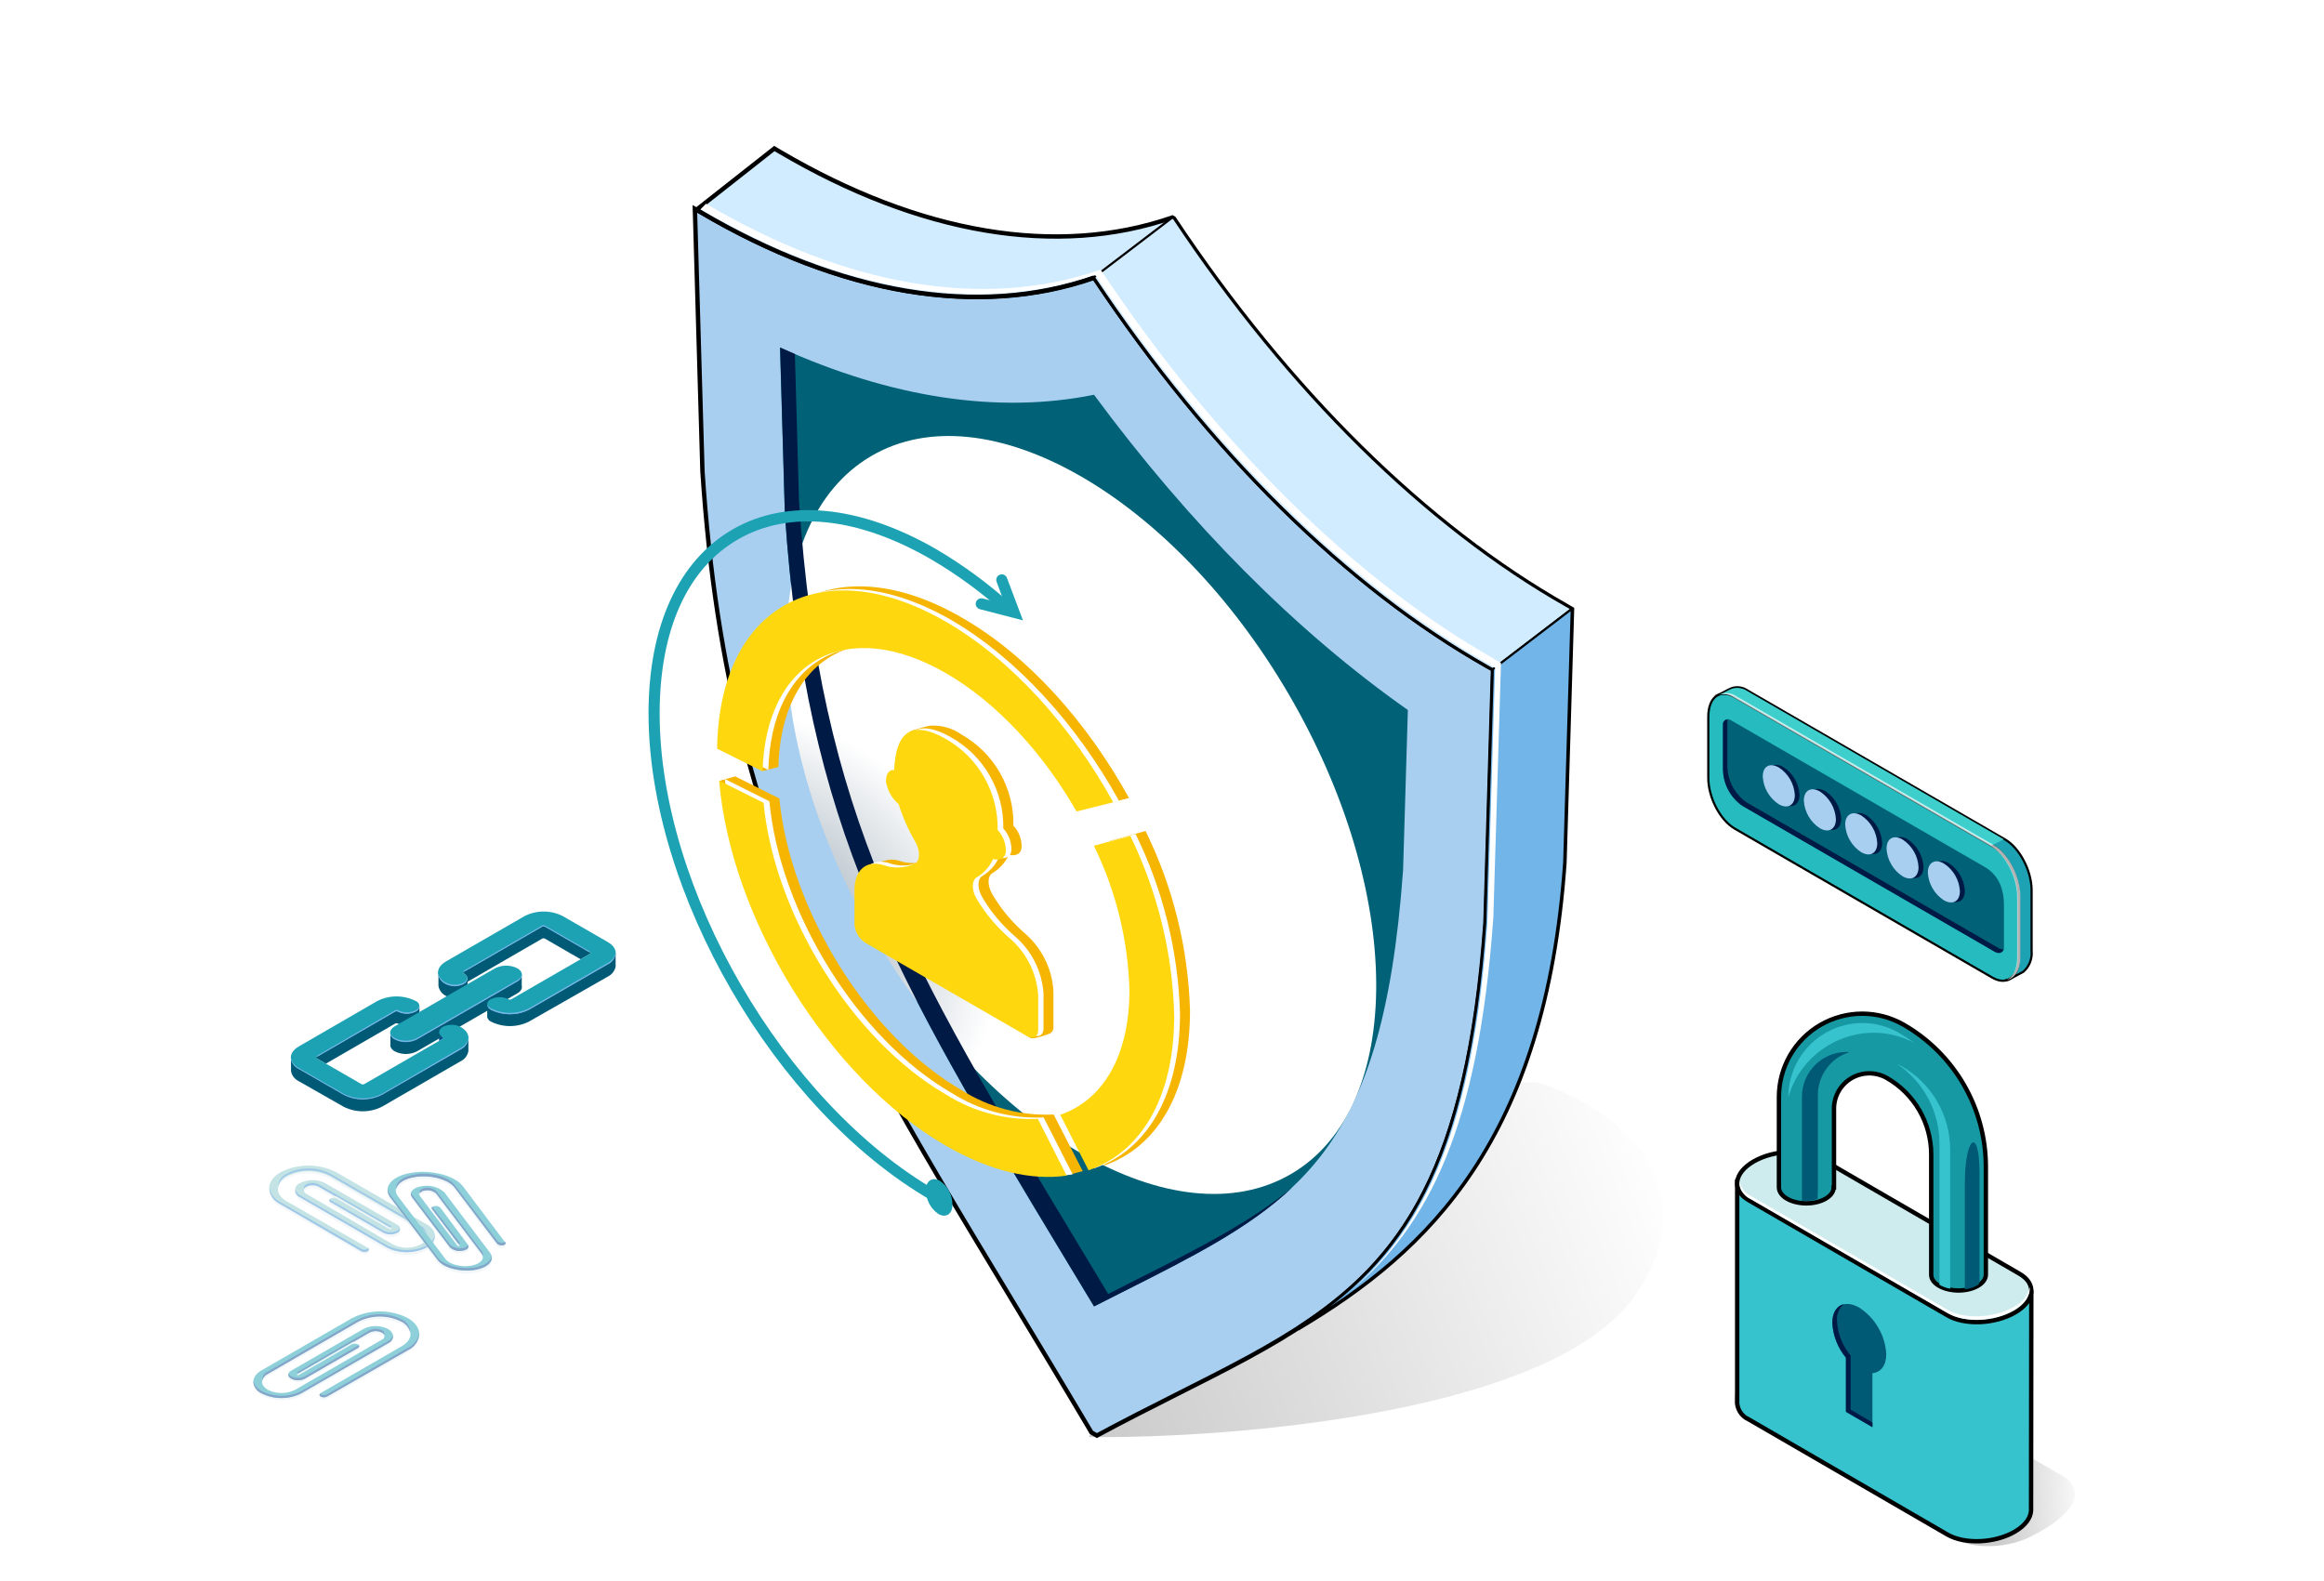 <svg width="266" height="181" viewBox="0 0 266 181" fill="none" xmlns="http://www.w3.org/2000/svg">
<path d="M228.034 111.91L198.562 94.86C196.878 93.889 195.528 91.288 195.528 89.051V82.066C195.528 79.79 196.886 78.797 198.562 79.79L228.034 96.84C229.718 97.811 231.068 100.412 231.068 102.649V109.634C231.083 111.849 229.718 112.88 228.034 111.91Z" fill="#26BBBF" stroke="black" stroke-width="0.25" stroke-miterlimit="10"/>
<path d="M228.428 108.99L199.419 92.213C198.726 91.725 198.164 91.074 197.782 90.318C197.399 89.561 197.209 88.723 197.227 87.875V82.87C197.227 82.775 197.252 82.682 197.3 82.6C197.348 82.518 197.416 82.45 197.499 82.403C197.581 82.356 197.674 82.332 197.769 82.333C197.864 82.333 197.957 82.359 198.038 82.407L198.137 82.46L227.184 99.259C228.792 100.192 229.369 101.838 229.369 103.597V108.519C229.37 108.621 229.345 108.722 229.295 108.811C229.245 108.9 229.172 108.974 229.084 109.025C228.997 109.077 228.897 109.104 228.795 109.105C228.693 109.105 228.592 109.079 228.504 109.028L228.428 108.99Z" fill="#006177"/>
<path d="M228.99 108.626H228.914L199.904 91.849C199.211 91.363 198.649 90.714 198.266 89.959C197.884 89.203 197.694 88.365 197.713 87.519V82.498C197.704 82.453 197.704 82.407 197.713 82.362C197.576 82.367 197.446 82.426 197.352 82.525C197.257 82.624 197.204 82.755 197.204 82.892V87.898C197.186 88.745 197.377 89.584 197.759 90.341C198.141 91.097 198.703 91.748 199.396 92.236L228.406 109.012H228.482C228.557 109.055 228.641 109.08 228.728 109.085C228.814 109.091 228.901 109.078 228.982 109.046C229.062 109.014 229.135 108.964 229.194 108.901C229.253 108.837 229.297 108.761 229.323 108.679C229.209 108.697 229.092 108.679 228.99 108.626Z" fill="#001A46"/>
<path d="M229.468 96.081L199.995 79.032C199.737 78.857 199.443 78.743 199.134 78.698C198.825 78.654 198.51 78.68 198.213 78.774C198.152 78.774 196.734 79.533 196.696 79.533C197.005 79.407 197.339 79.36 197.67 79.396C198.001 79.432 198.318 79.549 198.592 79.737L228.064 96.787C229.748 97.757 231.098 100.359 231.098 102.596V109.581C231.098 110.984 230.567 111.91 229.756 112.175C229.851 112.169 229.943 112.138 230.021 112.084L231.591 111.242C231.926 110.947 232.185 110.576 232.349 110.161C232.512 109.745 232.575 109.297 232.532 108.853V101.868C232.516 99.653 231.151 97.044 229.468 96.081Z" fill="#1DA2B4" stroke="black" stroke-width="0.25" stroke-miterlimit="10"/>
<path d="M229.346 96.081L199.98 79.1C199.723 78.927 199.429 78.814 199.122 78.769C198.815 78.725 198.502 78.75 198.206 78.843C198.145 78.843 196.734 79.601 196.689 79.601C196.996 79.475 197.329 79.428 197.659 79.464C197.989 79.5 198.304 79.617 198.577 79.806L227.936 96.787L229.346 96.081Z" fill="#3ECFCD"/>
<path opacity="0.7" d="M228.186 96.734L198.729 79.692C198.465 79.509 198.162 79.392 197.844 79.352C197.526 79.311 197.202 79.347 196.901 79.457C197.414 79.401 197.93 79.522 198.365 79.798L227.845 96.847C229.521 97.818 230.878 100.419 230.878 102.657V109.642C230.878 110.961 230.4 111.864 229.665 112.175C230.605 112.031 231.242 111.068 231.242 109.536V102.551C231.227 100.306 229.862 97.704 228.186 96.734Z" fill="white"/>
<path d="M221.224 99.858C221.261 100.492 221.446 101.109 221.765 101.658C222.084 102.207 222.527 102.674 223.059 103.021C224.075 103.605 224.894 103.135 224.894 101.974C224.859 101.34 224.674 100.723 224.355 100.173C224.037 99.624 223.592 99.157 223.059 98.812C222.05 98.228 221.224 98.698 221.224 99.858Z" fill="#001A46"/>
<path d="M216.498 97.105C216.533 97.74 216.716 98.358 217.034 98.909C217.351 99.459 217.794 99.927 218.326 100.275C219.342 100.859 220.162 100.389 220.162 99.229C220.127 98.594 219.943 97.977 219.624 97.427C219.305 96.877 218.86 96.411 218.326 96.066C217.317 95.475 216.498 95.945 216.498 97.105Z" fill="#001A46"/>
<path d="M211.766 94.36C211.801 94.994 211.986 95.611 212.305 96.161C212.624 96.71 213.068 97.177 213.602 97.522C214.61 98.106 215.429 97.644 215.429 96.476C215.394 95.842 215.21 95.226 214.892 94.677C214.575 94.127 214.133 93.66 213.602 93.313C212.585 92.729 211.766 93.199 211.766 94.36Z" fill="#001A46"/>
<path d="M207.071 91.599C207.106 92.234 207.291 92.851 207.61 93.4C207.929 93.95 208.373 94.416 208.907 94.762C209.915 95.346 210.742 94.876 210.742 93.715C210.705 93.081 210.519 92.465 210.201 91.915C209.882 91.366 209.439 90.899 208.907 90.552C207.83 89.984 207.071 90.446 207.071 91.599Z" fill="#001A46"/>
<path d="M202.301 88.861C202.336 89.497 202.521 90.115 202.84 90.666C203.158 91.216 203.603 91.684 204.136 92.031C205.145 92.615 205.972 92.145 205.972 90.985C205.935 90.35 205.75 89.732 205.431 89.181C205.112 88.631 204.669 88.162 204.136 87.815C203.12 87.231 202.301 87.701 202.301 88.861Z" fill="#001A46"/>
<path d="M220.655 99.896C220.692 100.53 220.877 101.147 221.196 101.696C221.515 102.245 221.958 102.712 222.49 103.059C223.507 103.643 224.326 103.173 224.326 102.012C224.29 101.378 224.106 100.761 223.787 100.211C223.468 99.661 223.024 99.195 222.49 98.85C221.482 98.266 220.655 98.736 220.655 99.896Z" fill="#A8CFF0"/>
<path d="M215.93 97.143C215.964 97.779 216.148 98.397 216.467 98.948C216.786 99.499 217.231 99.967 217.765 100.313C218.774 100.897 219.593 100.427 219.593 99.267C219.558 98.633 219.375 98.016 219.057 97.467C218.74 96.917 218.297 96.45 217.765 96.104C216.749 95.513 215.93 95.983 215.93 97.143Z" fill="#A8CFF0"/>
<path d="M211.197 94.398C211.232 95.032 211.417 95.649 211.736 96.199C212.055 96.748 212.499 97.215 213.032 97.56C214.041 98.144 214.868 97.682 214.868 96.514C214.831 95.88 214.645 95.263 214.327 94.714C214.008 94.165 213.564 93.698 213.032 93.351C212.016 92.767 211.197 93.237 211.197 94.398Z" fill="#A8CFF0"/>
<path d="M206.465 91.652C206.5 92.287 206.685 92.904 207.004 93.453C207.323 94.003 207.767 94.469 208.3 94.815C209.309 95.399 210.136 94.928 210.136 93.768C210.098 93.134 209.913 92.518 209.594 91.968C209.276 91.419 208.832 90.952 208.3 90.606C207.284 90.022 206.465 90.484 206.465 91.652Z" fill="#A8CFF0"/>
<path d="M201.762 88.899C201.798 89.535 201.982 90.153 202.301 90.704C202.62 91.254 203.064 91.722 203.598 92.069C204.614 92.653 205.433 92.183 205.433 91.023C205.398 90.387 205.213 89.769 204.894 89.218C204.575 88.667 204.131 88.2 203.598 87.853C202.521 87.269 201.762 87.739 201.762 88.899Z" fill="#A8CFF0"/>
<path opacity="0.2" d="M223.43 176.041L200.147 162.64C197.72 161.245 198.023 158.803 200.822 157.187C203.62 155.572 212.873 155.564 215.3 156.96L235.937 168.874C239.661 171.066 235.975 174.077 232.903 175.655C230.082 177.3 225.85 177.444 223.43 176.041Z" fill="url(#paint0_linear_91_546)"/>
<path d="M232.501 147.896L198.835 135.345V160.312C198.802 160.765 198.91 161.217 199.145 161.605C199.38 161.994 199.73 162.3 200.147 162.481L222.899 175.67C224.871 176.807 228.314 176.663 230.59 175.351C231.796 174.653 232.433 173.766 232.471 172.924L232.501 147.896Z" fill="#36C3CE" stroke="black" stroke-width="0.5" stroke-miterlimit="10"/>
<path d="M222.915 150.581L200.162 137.4C198.19 136.262 198.44 134.275 200.716 132.963C202.991 131.644 206.442 131.499 208.414 132.637L231.166 145.826C233.138 146.964 232.895 148.951 230.613 150.263C228.307 151.582 224.887 151.727 222.915 150.581Z" fill="#CEECED" stroke="black" stroke-width="0.5" stroke-miterlimit="10"/>
<path d="M230.476 149.618C228.201 150.915 224.818 151.059 222.892 149.929L200.397 136.907C200.055 136.744 199.759 136.499 199.533 136.195C199.307 135.891 199.158 135.537 199.1 135.163C199.072 135.607 199.182 136.049 199.414 136.429C199.646 136.809 199.989 137.108 200.397 137.286L222.892 150.308C224.841 151.438 228.246 151.294 230.476 149.997C231.788 149.239 232.41 148.253 232.319 147.343C232.209 147.839 231.985 148.302 231.665 148.697C231.345 149.092 230.938 149.407 230.476 149.618Z" fill="white"/>
<path d="M217.909 117.317C216.459 116.481 214.815 116.041 213.141 116.042C211.467 116.043 209.823 116.485 208.374 117.322C206.925 118.16 205.722 119.365 204.886 120.815C204.051 122.265 203.611 123.91 203.613 125.584V135.929C203.613 136.937 205.016 137.756 206.745 137.756C208.474 137.756 209.877 136.937 209.877 135.936H209.915V126.919C209.914 126.208 210.101 125.51 210.455 124.895C210.81 124.279 211.321 123.768 211.936 123.413C212.551 123.057 213.249 122.871 213.96 122.871C214.67 122.871 215.368 123.059 215.983 123.415C217.52 124.298 218.797 125.57 219.685 127.104C220.573 128.638 221.041 130.379 221.041 132.152V145.94C221.041 146.933 222.46 147.73 224.174 147.73C225.888 147.73 227.283 146.926 227.298 145.925V133.578C227.299 130.281 226.432 127.043 224.784 124.188C223.136 121.334 220.764 118.964 217.909 117.317Z" fill="#1799A3" stroke="black" stroke-width="0.5" stroke-miterlimit="10"/>
<path d="M217.727 122.095C217.538 121.986 217.343 121.887 217.143 121.799C218.634 122.804 219.855 124.159 220.7 125.746C221.545 127.333 221.988 129.103 221.99 130.9V147.077C222.367 147.298 222.78 147.449 223.211 147.525V131.598C223.209 129.673 222.702 127.781 221.74 126.113C220.777 124.446 219.394 123.06 217.727 122.095Z" fill="#36C3CE"/>
<path d="M211.371 120.419C210.012 120.419 208.708 120.959 207.746 121.921C206.785 122.882 206.244 124.186 206.244 125.546V136.346V137.468C206.85 137.519 207.459 137.444 208.034 137.248L208.072 136.133V125.341C208.074 124.245 208.425 123.179 209.076 122.297C209.727 121.416 210.643 120.765 211.69 120.442L211.371 120.419Z" fill="#005975"/>
<path d="M214.443 118.22C216.068 118.221 217.667 118.622 219.1 119.388C218.546 118.975 217.969 118.595 217.371 118.25C216.096 117.506 214.646 117.113 213.169 117.112C210.923 117.116 208.77 118.01 207.181 119.597C205.592 121.185 204.696 123.338 204.69 125.584C205.307 123.47 206.589 121.612 208.346 120.285C210.103 118.959 212.242 118.234 214.443 118.22Z" fill="#36C3CE"/>
<path d="M224.894 135.466V147.601C225.451 147.537 225.988 147.351 226.464 147.055C226.533 146.924 226.569 146.778 226.57 146.63V134.253C226.563 128.921 224.894 130.028 224.894 135.466Z" fill="#005975"/>
<path d="M215.899 155.003C215.835 153.938 215.523 152.904 214.987 151.982C214.451 151.06 213.706 150.276 212.813 149.694C211.106 148.708 209.726 149.497 209.726 151.453C209.8 152.914 210.346 154.311 211.281 155.435V161.631L214.314 163.391V157.195C215.27 157.104 215.899 156.323 215.899 155.003Z" fill="#005975"/>
<path d="M211.819 161.374V155.177C210.878 154.059 210.329 152.663 210.257 151.203C210.223 150.842 210.278 150.478 210.418 150.143C210.559 149.808 210.779 149.513 211.061 149.284C210.257 149.459 209.726 150.217 209.726 151.431C209.8 152.891 210.346 154.288 211.281 155.412V161.609L214.314 163.368V162.83L211.819 161.374Z" fill="#001A46"/>
<g filter="url(#filter0_d_91_546)">
<path d="M47.582 116.175C47.267 116.333 46.919 116.415 46.566 116.415C46.213 116.415 45.865 116.333 45.55 116.175C45.5 116.153 45.445 116.141 45.39 116.141C45.335 116.141 45.281 116.153 45.231 116.175L37.298 120.764L36.236 120.149C36.145 120.096 36.145 120.013 36.236 119.967L45.231 114.772C45.28 114.746 45.335 114.733 45.39 114.733C45.446 114.733 45.501 114.746 45.55 114.772C45.865 114.93 46.213 115.012 46.566 115.012C46.919 115.012 47.267 114.93 47.582 114.772C47.695 114.719 47.793 114.638 47.867 114.537C47.941 114.437 47.989 114.32 48.007 114.196V115.584C47.996 115.711 47.95 115.834 47.876 115.938C47.801 116.042 47.7 116.124 47.582 116.175Z" fill="#005975"/>
<path d="M50.138 110.313C50.156 110.589 50.248 110.855 50.406 111.082C50.564 111.309 50.781 111.489 51.033 111.602C51.35 111.761 51.699 111.844 52.053 111.844C52.407 111.844 52.757 111.761 53.073 111.602C53.635 111.276 53.642 110.753 53.073 110.427C52.982 110.381 52.982 110.298 53.073 110.245L62.068 105.049C62.118 105.027 62.172 105.015 62.227 105.015C62.282 105.015 62.337 105.027 62.387 105.049L67.521 108.015C67.612 108.068 67.612 108.151 67.521 108.197L66.459 108.811L62.371 106.452C62.322 106.427 62.268 106.413 62.212 106.413C62.157 106.413 62.102 106.427 62.053 106.452L53.513 111.39V112.398C53.51 112.53 53.469 112.658 53.395 112.767C53.321 112.876 53.217 112.962 53.096 113.013C52.779 113.172 52.43 113.254 52.076 113.254C51.722 113.254 51.373 113.172 51.056 113.013C50.831 112.905 50.635 112.746 50.484 112.548C50.332 112.351 50.23 112.12 50.184 111.875V110.358L50.138 110.313Z" fill="#005975"/>
<path d="M45.186 117.942C45.579 118.144 46.014 118.249 46.456 118.249C46.898 118.249 47.333 118.144 47.727 117.942L59.209 111.314C59.914 110.904 59.922 110.245 59.209 109.843C58.815 109.644 58.38 109.541 57.939 109.541C57.498 109.541 57.062 109.644 56.668 109.843L45.186 116.479C44.488 116.881 44.48 117.541 45.186 117.942Z" fill="#1DA2B4"/>
<path d="M50.684 117.738C50.775 117.783 50.775 117.867 50.684 117.92L50.252 118.162V117.055C50.238 117.201 50.273 117.347 50.352 117.47C50.43 117.594 50.547 117.688 50.684 117.738Z" fill="#084C94"/>
<path d="M34.189 121.325L39.331 124.283C40.01 124.629 40.761 124.809 41.523 124.809C42.285 124.809 43.036 124.629 43.715 124.283L52.717 119.088C52.978 118.97 53.201 118.781 53.36 118.542C53.518 118.303 53.605 118.024 53.612 117.738V119.315C53.569 119.569 53.465 119.808 53.309 120.013C53.153 120.218 52.95 120.382 52.717 120.491L43.715 125.694C43.035 126.037 42.284 126.217 41.523 126.217C40.761 126.217 40.01 126.037 39.331 125.694L34.189 122.766C33.964 122.658 33.767 122.499 33.614 122.302C33.461 122.104 33.357 121.874 33.309 121.628V120.18C33.355 120.427 33.458 120.659 33.611 120.858C33.764 121.058 33.962 121.217 34.189 121.325Z" fill="#005975"/>
<path d="M45.186 117.942C45.579 118.144 46.014 118.249 46.456 118.249C46.898 118.249 47.333 118.144 47.726 117.942L59.209 111.314C59.449 111.194 59.631 110.984 59.717 110.73V111.814C59.808 112.133 59.641 112.474 59.209 112.717L47.726 119.353C47.333 119.553 46.897 119.657 46.456 119.657C46.014 119.657 45.579 119.553 45.186 119.353C44.952 119.239 44.772 119.037 44.685 118.792V118.754C44.67 118.671 44.67 118.586 44.685 118.504V117.343C44.721 117.473 44.784 117.594 44.871 117.697C44.957 117.8 45.064 117.884 45.186 117.942Z" fill="#005975"/>
<path d="M51.033 111.602C51.35 111.761 51.699 111.844 52.053 111.844C52.407 111.844 52.757 111.761 53.073 111.602C53.635 111.276 53.642 110.753 53.073 110.427C52.982 110.381 52.982 110.298 53.073 110.245L62.068 105.049C62.118 105.027 62.173 105.015 62.227 105.015C62.282 105.015 62.337 105.027 62.387 105.049L67.521 108.015C67.612 108.068 67.612 108.151 67.521 108.197L58.526 113.392C58.477 113.418 58.423 113.431 58.367 113.431C58.312 113.431 58.257 113.418 58.208 113.392C57.892 113.234 57.544 113.152 57.192 113.152C56.839 113.152 56.491 113.234 56.175 113.392C56.053 113.434 55.947 113.514 55.872 113.619C55.797 113.724 55.757 113.85 55.757 113.98C55.757 114.109 55.797 114.235 55.872 114.341C55.947 114.446 56.053 114.525 56.175 114.568C56.855 114.911 57.606 115.091 58.367 115.091C59.129 115.091 59.88 114.911 60.559 114.568L69.561 109.372C70.775 108.667 70.782 107.537 69.561 106.839L64.419 103.874C63.74 103.528 62.989 103.348 62.227 103.348C61.466 103.348 60.715 103.528 60.036 103.874L51.033 109.069C49.835 109.767 49.827 110.904 51.033 111.602Z" fill="#1DA2B4"/>
<path d="M56.175 114.568C56.855 114.911 57.606 115.091 58.367 115.091C59.129 115.091 59.88 114.911 60.559 114.568L69.561 109.372C69.821 109.258 70.043 109.073 70.203 108.838C70.362 108.603 70.453 108.329 70.464 108.045V109.645C70.415 109.892 70.309 110.124 70.155 110.322C70.001 110.521 69.803 110.681 69.577 110.791L60.559 115.94C59.879 116.282 59.128 116.461 58.367 116.461C57.606 116.461 56.855 116.282 56.175 115.94C56.075 115.892 55.985 115.822 55.915 115.736C55.844 115.649 55.793 115.548 55.766 115.44V113.923C55.765 114.058 55.803 114.191 55.876 114.305C55.948 114.42 56.052 114.511 56.175 114.568Z" fill="#005975"/>
<path d="M34.189 121.325L39.331 124.283C40.01 124.629 40.761 124.809 41.523 124.809C42.284 124.809 43.035 124.629 43.714 124.283L52.717 119.088C53.93 118.39 53.93 117.252 52.717 116.555C52.401 116.397 52.053 116.315 51.7 116.315C51.348 116.315 51 116.397 50.684 116.555C50.123 116.881 50.115 117.404 50.684 117.73C50.775 117.776 50.775 117.859 50.684 117.912L41.689 123.107C41.639 123.13 41.585 123.142 41.53 123.142C41.475 123.142 41.421 123.13 41.371 123.107L36.236 120.142C36.145 120.089 36.145 120.005 36.236 119.96L45.231 114.765C45.28 114.739 45.335 114.725 45.39 114.725C45.446 114.725 45.501 114.739 45.55 114.765C45.865 114.922 46.213 115.004 46.566 115.004C46.919 115.004 47.267 114.922 47.582 114.765C47.705 114.722 47.811 114.643 47.886 114.538C47.961 114.432 48.001 114.306 48.001 114.177C48.001 114.048 47.961 113.921 47.886 113.816C47.811 113.711 47.705 113.631 47.582 113.589C46.901 113.245 46.149 113.066 45.387 113.066C44.624 113.066 43.872 113.245 43.191 113.589L34.204 118.792C32.99 119.49 32.983 120.627 34.189 121.325Z" fill="#1DA2B4"/>
<path d="M45.186 117.829C45.579 118.029 46.015 118.133 46.456 118.133C46.898 118.133 47.333 118.029 47.726 117.829L59.209 111.193C59.329 111.136 59.435 111.056 59.523 110.957C59.61 110.858 59.676 110.742 59.717 110.616C59.721 110.654 59.721 110.692 59.717 110.73C59.684 110.868 59.621 110.997 59.532 111.107C59.442 111.217 59.329 111.306 59.201 111.367L47.719 117.996C47.325 118.195 46.89 118.3 46.449 118.3C46.007 118.3 45.572 118.195 45.178 117.996C45.051 117.936 44.94 117.848 44.852 117.739C44.764 117.63 44.702 117.503 44.67 117.366C44.666 117.328 44.666 117.29 44.67 117.252C44.713 117.378 44.78 117.494 44.869 117.593C44.958 117.692 45.065 117.772 45.186 117.829Z" fill="#72B5E8"/>
<path d="M67.415 107.992L62.371 105.095C62.322 105.071 62.267 105.058 62.212 105.058C62.157 105.058 62.102 105.071 62.053 105.095L53.164 110.222L53.058 110.146L62.053 104.951C62.102 104.925 62.157 104.911 62.212 104.911C62.267 104.911 62.322 104.925 62.371 104.951L67.506 107.916L67.415 107.992Z" fill="#72B5E8"/>
<path d="M56.175 114.423C56.855 114.766 57.606 114.944 58.367 114.944C59.128 114.944 59.879 114.766 60.559 114.423L69.561 109.228C69.783 109.12 69.978 108.964 70.131 108.771C70.285 108.578 70.393 108.354 70.449 108.113C70.445 108.146 70.445 108.179 70.449 108.212C70.407 108.467 70.303 108.708 70.147 108.914C69.991 109.12 69.788 109.285 69.554 109.395L60.551 114.59C59.872 114.934 59.121 115.113 58.359 115.113C57.598 115.113 56.847 114.934 56.168 114.59C56.068 114.541 55.98 114.471 55.911 114.385C55.842 114.298 55.792 114.197 55.766 114.09C55.762 114.06 55.762 114.029 55.766 113.999C55.846 114.185 55.992 114.336 56.175 114.423Z" fill="#72B5E8"/>
<path d="M51.033 111.488C51.35 111.647 51.699 111.73 52.053 111.73C52.407 111.73 52.757 111.647 53.073 111.488C53.254 111.398 53.394 111.244 53.468 111.056C53.471 111.089 53.471 111.122 53.468 111.155C53.441 111.264 53.391 111.367 53.32 111.455C53.249 111.543 53.16 111.614 53.058 111.663C52.742 111.822 52.392 111.904 52.038 111.904C51.684 111.904 51.335 111.822 51.018 111.663C50.786 111.554 50.585 111.39 50.431 111.185C50.278 110.98 50.177 110.74 50.138 110.487C50.142 110.457 50.142 110.426 50.138 110.396C50.196 110.634 50.306 110.855 50.461 111.044C50.616 111.233 50.812 111.385 51.033 111.488Z" fill="#72B5E8"/>
<path d="M45.231 114.651C45.281 114.628 45.335 114.617 45.39 114.617C45.445 114.617 45.5 114.628 45.55 114.651C45.865 114.809 46.213 114.891 46.566 114.891C46.919 114.891 47.267 114.809 47.582 114.651C47.764 114.561 47.907 114.407 47.984 114.219C47.988 114.251 47.988 114.284 47.984 114.317C47.957 114.426 47.906 114.527 47.835 114.613C47.765 114.7 47.676 114.77 47.575 114.818C47.259 114.975 46.911 115.057 46.558 115.057C46.206 115.057 45.858 114.975 45.542 114.818C45.493 114.792 45.438 114.778 45.383 114.778C45.327 114.778 45.273 114.792 45.224 114.818L36.35 119.952L36.236 119.884L45.231 114.651Z" fill="#72B5E8"/>
<path d="M34.189 121.249L39.331 124.215C40.01 124.558 40.761 124.738 41.523 124.738C42.284 124.738 43.035 124.558 43.715 124.215L52.717 118.974C52.939 118.867 53.135 118.711 53.288 118.518C53.442 118.325 53.55 118.1 53.604 117.859V117.958C53.566 118.214 53.465 118.457 53.31 118.665C53.156 118.872 52.952 119.039 52.717 119.148L43.715 124.336C43.036 124.682 42.285 124.862 41.523 124.862C40.761 124.862 40.01 124.682 39.331 124.336L34.189 121.371C33.956 121.266 33.753 121.104 33.599 120.9C33.445 120.695 33.345 120.456 33.309 120.203C33.309 120.203 33.309 120.134 33.309 120.104C33.355 120.351 33.459 120.583 33.612 120.782C33.764 120.981 33.962 121.141 34.189 121.249Z" fill="#72B5E8"/>
</g>
<g opacity="0.5" filter="url(#filter1_d_91_546)">
<path opacity="0.2" d="M29.949 159.762C28.69 159.003 28.683 157.858 29.949 157.13L40.309 151.154C41.295 150.654 42.385 150.394 43.491 150.394C44.596 150.394 45.686 150.654 46.672 151.154C48.432 152.17 48.439 153.816 46.672 154.824L37.419 160.171C37.311 160.228 37.19 160.258 37.067 160.258C36.944 160.258 36.823 160.228 36.714 160.171C36.525 160.057 36.517 159.875 36.714 159.762L45.967 154.453C47.332 153.694 47.325 152.39 45.967 151.601C45.2 151.212 44.351 151.009 43.491 151.009C42.63 151.009 41.782 151.212 41.014 151.601L30.647 157.54C30.458 157.605 30.294 157.728 30.177 157.891C30.061 158.054 29.999 158.249 29.999 158.45C29.999 158.65 30.061 158.845 30.177 159.008C30.294 159.171 30.458 159.294 30.647 159.36C31.135 159.606 31.674 159.735 32.221 159.735C32.767 159.735 33.306 159.606 33.794 159.36L43.714 153.626C44.109 153.406 44.109 153.035 43.714 152.807C43.493 152.695 43.249 152.637 43.002 152.637C42.754 152.637 42.51 152.695 42.289 152.807L34.022 157.577C34.01 157.577 33.998 157.582 33.99 157.591C33.981 157.599 33.976 157.611 33.976 157.623C33.976 157.635 33.981 157.647 33.99 157.655C33.998 157.664 34.01 157.668 34.022 157.668C34.047 157.683 34.076 157.691 34.105 157.691C34.135 157.691 34.163 157.683 34.189 157.668L40.256 154.157C40.365 154.1 40.486 154.07 40.609 154.07C40.731 154.07 40.853 154.1 40.961 154.157C41.158 154.263 41.158 154.445 40.961 154.559L34.894 158.07C34.651 158.194 34.382 158.258 34.109 158.258C33.836 158.258 33.567 158.194 33.324 158.07C33.228 158.04 33.144 157.979 33.084 157.897C33.024 157.815 32.992 157.717 32.992 157.615C32.992 157.514 33.024 157.415 33.084 157.334C33.144 157.252 33.228 157.191 33.324 157.16L41.591 152.39C42.03 152.169 42.514 152.054 43.005 152.054C43.496 152.054 43.981 152.169 44.42 152.39C45.178 152.845 45.178 153.581 44.42 154.028L34.507 159.769C33.8 160.127 33.019 160.313 32.227 160.312C31.435 160.31 30.655 160.122 29.949 159.762Z" fill="#92B4D1"/>
<path d="M29.949 159.496C28.69 158.738 28.683 157.593 29.949 156.865L40.309 150.888C41.295 150.387 42.385 150.126 43.491 150.126C44.596 150.126 45.687 150.387 46.672 150.888C48.432 151.904 48.439 153.55 46.672 154.559L37.419 159.868C37.311 159.925 37.19 159.955 37.067 159.955C36.944 159.955 36.823 159.925 36.714 159.868C36.672 159.854 36.636 159.826 36.61 159.79C36.584 159.754 36.57 159.711 36.57 159.667C36.57 159.623 36.584 159.579 36.61 159.543C36.636 159.507 36.672 159.48 36.714 159.466L45.967 154.119C47.332 153.361 47.325 152.056 45.967 151.26C45.199 150.872 44.351 150.671 43.491 150.671C42.63 150.671 41.782 150.872 41.014 151.26L30.647 157.274C29.775 157.775 29.782 158.586 30.647 159.094C31.135 159.339 31.674 159.467 32.221 159.467C32.767 159.467 33.306 159.339 33.794 159.094L43.714 153.361C43.8 153.332 43.874 153.277 43.927 153.203C43.98 153.13 44.008 153.042 44.008 152.951C44.008 152.861 43.98 152.773 43.927 152.699C43.874 152.626 43.8 152.571 43.714 152.542C43.493 152.431 43.249 152.374 43.002 152.374C42.754 152.374 42.51 152.431 42.289 152.542L34.022 157.32C34.01 157.32 33.998 157.324 33.99 157.333C33.981 157.341 33.976 157.353 33.976 157.365C33.976 157.377 33.981 157.389 33.99 157.397C33.998 157.406 34.01 157.411 34.022 157.411C34.048 157.422 34.077 157.428 34.105 157.428C34.134 157.428 34.162 157.422 34.189 157.411L40.256 153.899C40.366 153.847 40.487 153.819 40.609 153.819C40.731 153.819 40.851 153.847 40.961 153.899C41.006 153.911 41.046 153.938 41.074 153.975C41.102 154.012 41.117 154.057 41.117 154.104C41.117 154.15 41.102 154.196 41.074 154.233C41.046 154.27 41.006 154.296 40.961 154.309L34.894 157.82C34.651 157.943 34.382 158.008 34.109 158.008C33.836 158.008 33.567 157.943 33.324 157.82C32.884 157.562 32.884 157.16 33.324 156.91L41.591 152.14C42.029 151.917 42.514 151.801 43.005 151.801C43.497 151.801 43.981 151.917 44.42 152.14C45.178 152.595 45.178 153.33 44.42 153.778L34.507 159.504C33.8 159.862 33.019 160.048 32.227 160.046C31.435 160.045 30.655 159.856 29.949 159.496Z" fill="#1DA2B4"/>
<path d="M43.722 152.284C43.501 152.173 43.257 152.116 43.009 152.116C42.762 152.116 42.518 152.173 42.296 152.284L34.03 157.062C34.018 157.062 34.006 157.067 33.998 157.075C33.989 157.084 33.984 157.095 33.984 157.107C33.984 157.119 33.989 157.131 33.998 157.139C34.006 157.148 34.018 157.153 34.03 157.153C34.056 157.164 34.084 157.17 34.113 157.17C34.142 157.17 34.17 157.164 34.197 157.153L40.264 153.641C40.339 153.611 40.418 153.593 40.499 153.588L42.289 152.549C42.51 152.439 42.754 152.382 43.002 152.382C43.249 152.382 43.493 152.439 43.715 152.549C43.83 152.608 43.92 152.708 43.965 152.83C44.003 152.725 43.998 152.61 43.953 152.508C43.908 152.406 43.825 152.326 43.722 152.284Z" fill="#084C94"/>
<path d="M33.332 157.82C33.575 157.943 33.844 158.008 34.117 158.008C34.389 158.008 34.658 157.943 34.902 157.82L40.969 154.309C41.128 154.218 41.151 154.081 41.052 153.975C41.028 154.001 41 154.024 40.969 154.043L34.902 157.555C34.658 157.678 34.389 157.742 34.117 157.742C33.844 157.742 33.575 157.678 33.332 157.555C33.201 157.486 33.099 157.373 33.044 157.236C32.968 157.433 33.051 157.653 33.332 157.82Z" fill="#084C94"/>
<path d="M45.952 151.032C45.184 150.645 44.336 150.443 43.476 150.443C42.616 150.443 41.767 150.645 40.999 151.032L30.647 157.009C30.444 157.091 30.273 157.237 30.16 157.424C30.047 157.611 29.997 157.83 30.018 158.048C30.059 157.882 30.138 157.728 30.247 157.597C30.355 157.466 30.492 157.361 30.647 157.289L40.999 151.305C41.767 150.916 42.615 150.713 43.476 150.713C44.336 150.713 45.184 150.916 45.952 151.305C46.211 151.425 46.438 151.606 46.614 151.831C46.789 152.057 46.908 152.321 46.961 152.602C46.971 152.269 46.88 151.941 46.7 151.66C46.52 151.38 46.259 151.161 45.952 151.032Z" fill="#084C94"/>
<path d="M46.672 154.301L37.419 159.61C37.311 159.667 37.19 159.697 37.067 159.697C36.944 159.697 36.823 159.667 36.714 159.61C36.684 159.59 36.657 159.567 36.631 159.542C36.532 159.648 36.555 159.784 36.714 159.883C36.824 159.936 36.945 159.963 37.067 159.963C37.189 159.963 37.309 159.936 37.419 159.883L46.672 154.574C47.056 154.409 47.383 154.135 47.612 153.786C47.841 153.436 47.963 153.028 47.962 152.61C47.901 152.975 47.751 153.321 47.527 153.615C47.302 153.91 47.009 154.146 46.672 154.301Z" fill="#084C94"/>
<path d="M44.989 152.83C44.952 152.977 44.883 153.115 44.788 153.232C44.692 153.35 44.572 153.446 44.435 153.512L34.507 159.238C33.802 159.596 33.023 159.783 32.232 159.783C31.441 159.783 30.662 159.596 29.957 159.238C29.714 159.128 29.502 158.962 29.335 158.754C29.169 158.545 29.055 158.301 29.001 158.04C28.989 158.348 29.071 158.652 29.237 158.913C29.402 159.173 29.642 159.376 29.926 159.496C30.631 159.854 31.411 160.04 32.202 160.04C32.992 160.04 33.772 159.854 34.477 159.496L44.405 153.77C44.591 153.698 44.749 153.568 44.854 153.398C44.96 153.228 45.007 153.029 44.989 152.83Z" fill="#084C94"/>
<path opacity="0.2" d="M48.842 143.122C50.1 142.364 50.108 141.218 48.842 140.49L38.481 134.514C37.496 134.015 36.408 133.755 35.304 133.755C34.2 133.755 33.111 134.015 32.126 134.514C30.366 135.53 30.359 137.176 32.126 138.185L41.379 143.494C41.487 143.551 41.608 143.581 41.731 143.581C41.854 143.581 41.975 143.551 42.084 143.494C42.129 143.481 42.168 143.455 42.197 143.418C42.225 143.381 42.24 143.335 42.24 143.289C42.24 143.242 42.225 143.197 42.197 143.16C42.168 143.123 42.129 143.096 42.084 143.084L32.793 137.783C31.436 137.024 31.443 135.72 32.793 134.931C33.561 134.542 34.409 134.339 35.27 134.339C36.13 134.339 36.978 134.542 37.746 134.931L48.106 140.915C48.295 140.981 48.459 141.103 48.575 141.267C48.691 141.43 48.754 141.625 48.754 141.825C48.754 142.025 48.691 142.221 48.575 142.384C48.459 142.547 48.295 142.67 48.106 142.735C47.617 142.982 47.076 143.11 46.528 143.11C45.98 143.11 45.44 142.982 44.951 142.735L35.069 136.994C34.674 136.774 34.682 136.402 35.069 136.175C35.288 136.063 35.531 136.005 35.778 136.005C36.024 136.005 36.267 136.063 36.487 136.175L44.761 140.968C44.773 140.968 44.785 140.973 44.793 140.981C44.802 140.99 44.807 141.002 44.807 141.014C44.807 141.026 44.802 141.037 44.793 141.046C44.785 141.054 44.773 141.059 44.761 141.059C44.737 141.074 44.71 141.082 44.682 141.082C44.653 141.082 44.626 141.074 44.602 141.059L38.535 137.548C38.426 137.49 38.305 137.461 38.182 137.461C38.059 137.461 37.938 137.49 37.829 137.548C37.787 137.562 37.751 137.589 37.725 137.625C37.699 137.661 37.685 137.704 37.685 137.749C37.685 137.793 37.699 137.836 37.725 137.872C37.751 137.908 37.787 137.935 37.829 137.95L43.897 141.461C44.14 141.584 44.409 141.649 44.682 141.649C44.954 141.649 45.223 141.584 45.467 141.461C45.563 141.43 45.647 141.369 45.707 141.288C45.767 141.206 45.799 141.107 45.799 141.006C45.799 140.905 45.767 140.806 45.707 140.724C45.647 140.643 45.563 140.582 45.467 140.551L37.207 135.781C36.767 135.56 36.282 135.445 35.789 135.445C35.297 135.445 34.811 135.56 34.371 135.781C33.612 136.236 33.612 136.971 34.371 137.419L44.291 143.145C44.998 143.499 45.778 143.682 46.569 143.678C47.36 143.674 48.138 143.483 48.842 143.122Z" fill="#92B4D1"/>
<path d="M48.842 142.796C50.1 142.037 50.108 140.892 48.842 140.164L38.481 134.188C37.496 133.689 36.408 133.429 35.304 133.429C34.2 133.429 33.111 133.689 32.126 134.188C30.366 135.204 30.359 136.85 32.126 137.859L41.371 143.243C41.48 143.3 41.601 143.33 41.724 143.33C41.847 143.33 41.968 143.3 42.076 143.243C42.121 143.231 42.161 143.204 42.189 143.167C42.217 143.13 42.233 143.085 42.233 143.039C42.233 142.992 42.217 142.947 42.189 142.91C42.161 142.873 42.121 142.846 42.076 142.834L32.824 137.525C31.466 136.766 31.474 135.454 32.824 134.666C33.591 134.275 34.439 134.071 35.3 134.071C36.161 134.071 37.009 134.275 37.776 134.666L48.136 140.642C48.325 140.708 48.489 140.83 48.605 140.993C48.722 141.157 48.784 141.352 48.784 141.552C48.784 141.752 48.722 141.948 48.605 142.111C48.489 142.274 48.325 142.397 48.136 142.462C47.647 142.709 47.107 142.837 46.559 142.837C46.011 142.837 45.47 142.709 44.981 142.462L35.069 136.668C34.674 136.448 34.682 136.076 35.069 135.849C35.288 135.737 35.531 135.679 35.778 135.679C36.024 135.679 36.267 135.737 36.487 135.849L44.754 140.619C44.766 140.619 44.777 140.624 44.786 140.633C44.794 140.641 44.799 140.653 44.799 140.665C44.799 140.677 44.794 140.688 44.786 140.697C44.777 140.705 44.766 140.71 44.754 140.71C44.73 140.725 44.702 140.733 44.674 140.733C44.646 140.733 44.618 140.725 44.594 140.71L38.527 137.199C38.418 137.142 38.297 137.112 38.174 137.112C38.051 137.112 37.93 137.142 37.822 137.199C37.632 137.313 37.624 137.495 37.822 137.601L43.889 141.112C44.132 141.235 44.401 141.3 44.674 141.3C44.947 141.3 45.216 141.235 45.459 141.112C45.555 141.081 45.639 141.021 45.699 140.939C45.759 140.857 45.791 140.758 45.791 140.657C45.791 140.556 45.759 140.457 45.699 140.375C45.639 140.294 45.555 140.233 45.459 140.202L37.2 135.432C36.76 135.209 36.274 135.093 35.782 135.093C35.289 135.093 34.803 135.209 34.363 135.432C34.191 135.487 34.041 135.596 33.934 135.743C33.828 135.889 33.77 136.066 33.77 136.247C33.77 136.428 33.828 136.604 33.934 136.751C34.041 136.897 34.191 137.006 34.363 137.062L44.283 142.796C44.99 143.153 45.771 143.339 46.562 143.339C47.354 143.339 48.135 143.153 48.842 142.796Z" fill="#89C7C9"/>
<path d="M48.151 140.339L37.791 134.355C37.024 133.966 36.175 133.763 35.315 133.763C34.454 133.763 33.606 133.966 32.839 134.355C32.541 134.483 32.288 134.694 32.109 134.963C31.93 135.233 31.833 135.548 31.83 135.872C31.88 135.588 31.998 135.32 32.173 135.092C32.349 134.863 32.577 134.681 32.839 134.559C33.606 134.17 34.454 133.968 35.315 133.968C36.175 133.968 37.024 134.17 37.791 134.559L48.151 140.536C48.305 140.608 48.441 140.714 48.55 140.845C48.659 140.976 48.738 141.129 48.781 141.294C48.782 141.091 48.722 140.891 48.611 140.721C48.498 140.551 48.339 140.418 48.151 140.339Z" fill="#3F92D1"/>
<path d="M35.069 135.849C35.288 135.737 35.531 135.679 35.778 135.679C36.024 135.679 36.267 135.737 36.487 135.849L38.368 136.933C38.413 136.933 38.474 136.933 38.512 136.933L44.579 140.445C44.603 140.46 44.631 140.467 44.659 140.467C44.687 140.467 44.715 140.46 44.738 140.445C44.751 140.445 44.762 140.44 44.771 140.431C44.779 140.423 44.784 140.411 44.784 140.399C44.784 140.387 44.779 140.376 44.771 140.367C44.762 140.359 44.751 140.354 44.738 140.354L36.472 135.576C36.252 135.466 36.009 135.408 35.763 135.408C35.516 135.408 35.274 135.466 35.053 135.576C34.803 135.72 34.727 135.917 34.796 136.107C34.854 135.991 34.95 135.9 35.069 135.849Z" fill="#3F92D1"/>
<path d="M45.466 140.885C45.223 141.008 44.954 141.072 44.681 141.072C44.409 141.072 44.14 141.008 43.896 140.885L37.829 137.373C37.79 137.354 37.756 137.325 37.73 137.29C37.647 137.396 37.677 137.525 37.829 137.608L43.896 141.12C44.14 141.243 44.409 141.307 44.681 141.307C44.954 141.307 45.223 141.243 45.466 141.12C45.577 141.076 45.667 140.993 45.72 140.886C45.773 140.78 45.785 140.658 45.755 140.543C45.703 140.688 45.6 140.809 45.466 140.885Z" fill="#3F92D1"/>
<path d="M42.175 142.887C42.149 142.922 42.115 142.951 42.076 142.97C41.968 143.027 41.846 143.057 41.724 143.057C41.601 143.057 41.48 143.027 41.371 142.97L32.118 137.631C31.781 137.473 31.488 137.235 31.265 136.937C31.041 136.64 30.894 136.292 30.837 135.925C30.837 136.338 30.959 136.742 31.187 137.087C31.414 137.432 31.738 137.703 32.118 137.866L41.371 143.243C41.48 143.3 41.601 143.33 41.724 143.33C41.846 143.33 41.968 143.3 42.076 143.243C42.228 143.122 42.258 142.993 42.175 142.887Z" fill="#3F92D1"/>
<path d="M48.841 142.561C48.136 142.919 47.357 143.105 46.566 143.105C45.776 143.105 44.996 142.919 44.291 142.561L34.363 136.842C34.224 136.774 34.102 136.677 34.005 136.556C33.908 136.435 33.839 136.295 33.802 136.145C33.784 136.34 33.828 136.535 33.929 136.703C34.03 136.871 34.182 137.002 34.363 137.077L44.283 142.811C44.989 143.167 45.768 143.352 46.559 143.352C47.349 143.352 48.128 143.167 48.834 142.811C49.115 142.694 49.355 142.494 49.522 142.238C49.688 141.983 49.773 141.683 49.767 141.378C49.716 141.633 49.605 141.874 49.445 142.079C49.284 142.285 49.077 142.45 48.841 142.561Z" fill="#3F92D1"/>
<path opacity="0.2" d="M54.287 145.723C52.648 145.974 50.775 145.473 50.123 144.601L44.677 137.404C43.76 136.19 44.875 134.916 47.165 134.567C49.456 134.218 52.057 134.908 52.982 136.122L57.821 142.553C57.919 142.69 57.821 142.826 57.54 142.872C57.427 142.894 57.309 142.89 57.198 142.859C57.086 142.829 56.983 142.774 56.896 142.697L52.057 136.266C51.344 135.318 49.311 134.749 47.506 135.052C45.701 135.356 44.859 136.319 45.572 137.267L51.018 144.464C51.473 145.064 52.762 145.412 53.9 145.223C55.037 145.033 55.584 144.411 55.128 143.812L49.918 136.918C49.742 136.763 49.533 136.651 49.307 136.591C49.081 136.53 48.843 136.523 48.614 136.569C48.098 136.645 47.855 136.933 48.06 137.206L52.398 142.948C52.418 142.966 52.442 142.98 52.469 142.986C52.496 142.993 52.523 142.993 52.55 142.985C52.611 142.985 52.633 142.948 52.611 142.917L49.478 138.693C49.38 138.556 49.478 138.42 49.751 138.374C49.865 138.352 49.982 138.356 50.094 138.387C50.206 138.417 50.309 138.472 50.396 138.549L53.589 142.773C53.816 143.076 53.543 143.387 52.974 143.478C52.722 143.527 52.462 143.518 52.213 143.451C51.965 143.384 51.735 143.261 51.541 143.092L47.195 137.35C46.793 136.804 47.286 136.236 48.303 136.084C48.759 135.992 49.23 136.007 49.68 136.126C50.13 136.246 50.546 136.468 50.897 136.774L56.107 143.668C56.729 144.555 55.932 145.473 54.287 145.723Z" fill="#92B4D1"/>
<path d="M54.287 145.397C52.648 145.648 50.775 145.147 50.123 144.282L44.677 137.085C43.76 135.864 44.875 134.59 47.165 134.241C49.456 133.892 52.057 134.582 52.982 135.796L57.821 142.227C57.919 142.364 57.821 142.5 57.54 142.546C57.427 142.568 57.309 142.563 57.198 142.533C57.086 142.503 56.983 142.448 56.896 142.371L52.034 135.94C51.321 134.992 49.289 134.423 47.484 134.726C45.678 135.03 44.837 135.993 45.55 136.941L50.995 144.138C51.45 144.737 52.739 145.086 53.877 144.897C55.015 144.707 55.561 144.085 55.106 143.486L49.895 136.592C49.72 136.437 49.51 136.325 49.284 136.264C49.058 136.204 48.821 136.197 48.591 136.243C48.075 136.319 47.833 136.607 48.037 136.88L52.375 142.621C52.395 142.64 52.42 142.654 52.446 142.66C52.473 142.667 52.501 142.667 52.527 142.659C52.588 142.659 52.611 142.621 52.588 142.591L49.478 138.382C49.38 138.245 49.478 138.109 49.751 138.063C49.865 138.041 49.982 138.046 50.094 138.076C50.206 138.106 50.309 138.161 50.396 138.238L53.551 142.485C53.779 142.788 53.505 143.099 52.937 143.19C52.684 143.239 52.424 143.23 52.175 143.163C51.927 143.096 51.697 142.973 51.503 142.803L47.157 137.062C46.755 136.516 47.248 135.947 48.265 135.796C48.721 135.704 49.192 135.719 49.642 135.838C50.092 135.958 50.508 136.18 50.858 136.486L56.069 143.38C56.729 144.229 55.932 145.147 54.287 145.397Z" fill="#1DA2B4"/>
<path d="M49.478 138.154C49.458 138.164 49.441 138.179 49.427 138.196C49.413 138.214 49.403 138.234 49.398 138.256C49.393 138.277 49.393 138.3 49.398 138.322C49.402 138.344 49.412 138.364 49.425 138.382L52.459 142.356C52.501 142.372 52.546 142.372 52.588 142.356C52.649 142.356 52.671 142.318 52.649 142.288L49.478 138.154Z" fill="#084C94"/>
<path d="M55.151 143.243L49.941 136.349C49.765 136.194 49.556 136.082 49.33 136.022C49.103 135.961 48.866 135.954 48.637 136C48.151 136.076 47.916 136.334 48.068 136.6C48.135 136.51 48.22 136.437 48.318 136.384C48.417 136.332 48.525 136.302 48.637 136.296C48.866 136.25 49.103 136.257 49.33 136.317C49.556 136.378 49.765 136.49 49.941 136.645L55.151 143.539C55.212 143.621 55.256 143.713 55.28 143.812C55.306 143.714 55.308 143.611 55.286 143.512C55.263 143.413 55.217 143.321 55.151 143.243Z" fill="#084C94"/>
<path d="M57.821 142.159C57.753 142.206 57.675 142.238 57.593 142.25C57.48 142.272 57.363 142.268 57.251 142.237C57.139 142.207 57.036 142.152 56.949 142.075L52.057 135.659C51.344 134.711 49.312 134.142 47.507 134.446C46.058 134.666 45.231 135.371 45.353 136.129C45.466 135.492 46.255 134.939 47.507 134.741C49.289 134.468 51.299 135.007 52.057 135.955L56.919 142.386C57.005 142.463 57.109 142.518 57.221 142.548C57.332 142.579 57.45 142.583 57.563 142.561C57.821 142.515 57.942 142.379 57.844 142.242L57.821 142.159Z" fill="#084C94"/>
<path d="M47.158 137.039L51.503 142.781C51.696 142.952 51.926 143.076 52.174 143.143C52.423 143.21 52.684 143.219 52.937 143.167C53.468 143.084 53.695 142.803 53.574 142.523C53.5 142.625 53.405 142.709 53.295 142.77C53.185 142.83 53.062 142.865 52.937 142.872C52.684 142.921 52.424 142.911 52.175 142.844C51.927 142.777 51.697 142.654 51.503 142.485L47.158 136.744C47.108 136.674 47.069 136.598 47.044 136.516C47.021 136.606 47.019 136.7 47.039 136.791C47.059 136.882 47.099 136.967 47.158 137.039Z" fill="#084C94"/>
<path d="M54.287 145.101C52.649 145.352 50.776 144.851 50.123 143.979L44.678 136.789C44.512 136.568 44.41 136.306 44.382 136.031C44.36 136.214 44.375 136.399 44.426 136.576C44.476 136.754 44.562 136.919 44.678 137.062L50.123 144.26C50.776 145.124 52.649 145.625 54.287 145.374C55.637 145.17 56.395 144.517 56.274 143.812C56.168 144.419 55.44 144.927 54.287 145.101Z" fill="#084C94"/>
</g>
<path opacity="0.2" d="M187.305 148.064C178.259 161.633 141.732 164.682 124.6 164.511L150.298 123.907H175.997C183.536 126.306 196.351 134.495 187.305 148.064Z" fill="url(#paint1_linear_91_546)"/>
<path d="M170.25 76.268C154.183 67.172 138.472 51.665 125.331 31.935L125.153 31.833C111.987 36.387 96.276 33.754 80.209 24.289L79.535 23.908L80.4 53.93C83.453 100.464 99.316 120.716 124.924 163.981L125.547 164.337C151.091 150.573 166.968 148.639 170.071 105.629L170.937 76.612L170.25 76.268Z" fill="#A8CFF0" stroke="black" stroke-width="0.5" stroke-miterlimit="10"/>
<path d="M179.306 69.36C163.24 60.265 147.503 44.758 134.362 25.002L134.184 24.9C121.018 29.454 105.32 26.821 89.253 17.369L88.63 17L79.725 24.009L80.157 24.264C96.224 33.728 111.96 36.362 125.101 31.808L125.33 31.935C138.497 51.691 154.208 67.198 170.274 76.293L170.885 76.637L170.02 105.654C168.023 133.73 160.568 144.301 148.534 152.086C163.57 143.182 176.839 130.308 179.065 98.746L179.93 69.729L179.306 69.36Z" fill="#D1EBFF" stroke="black" stroke-width="0.5" stroke-miterlimit="10"/>
<path d="M179.917 69.704L179.307 69.361C163.24 60.265 147.504 44.758 134.363 25.002L134.185 24.9L125.127 31.808L125.331 31.935C138.497 51.691 154.208 67.198 170.275 76.293L170.885 76.637L179.917 69.704Z" fill="#D1EBFF" stroke="black" stroke-width="0.25" stroke-miterlimit="10"/>
<path d="M170.86 76.612L169.995 105.629C167.997 133.704 160.543 144.276 148.508 152.061C163.545 143.156 176.813 130.282 179.039 98.721L179.904 69.704L170.86 76.612Z" fill="#72B5E8" stroke="black" stroke-width="0.25" stroke-miterlimit="10"/>
<path d="M122.036 144.288C102.203 111.391 92.255 94.841 89.826 58.738L89.279 39.784C102 45.546 114.225 47.416 125.216 45.19C136.207 60.074 148.42 72.337 161.141 81.28L160.594 99.599C158.189 132.928 148.216 137.953 128.384 147.939L125.216 149.542L122.036 144.288Z" fill="#006177"/>
<path style="mix-blend-mode:multiply" d="M147.781 134.39C160.882 126.731 160.746 102.124 147.478 79.427C134.21 56.73 112.834 44.54 99.733 52.199C86.631 59.857 86.767 84.465 100.035 107.162C113.303 129.858 134.679 142.049 147.781 134.39Z" fill="url(#paint2_radial_91_546)"/>
<path d="M130.012 146.515L126.844 148.13C125.763 146.336 124.707 144.568 123.664 142.851C103.832 109.954 93.858 93.403 91.454 57.377L90.983 40.522L89.291 39.784L89.838 58.738C92.243 94.841 102.216 111.391 122.048 144.288L125.229 149.555L128.396 147.952C136.487 143.881 142.937 140.625 147.911 135.943C143.14 139.874 137.25 142.876 130.012 146.515Z" fill="#001A46"/>
<path d="M171.191 75.53C155.06 66.409 139.286 50.838 126.069 31.006L125.891 30.892C112.673 35.471 96.899 32.825 80.807 23.322L80.209 23.946C96.314 33.41 112.012 36.044 125.255 31.477L125.433 31.578C138.65 51.411 154.424 66.982 170.555 76.103L171.127 76.459L170.249 105.603C168.596 128.997 163.164 140.281 154.45 147.914C163.558 140.281 169.232 129.01 170.924 105.018L171.801 75.886L171.191 75.53Z" fill="white"/>
<path d="M106.529 137.381C88.719 127.089 74.23 102.105 74.23 81.662C74.23 71.663 77.652 64.196 83.847 60.608C90.042 57.021 98.387 57.81 107.165 62.873C110.258 64.692 113.156 66.824 115.815 69.233L114.963 70.175C112.369 67.836 109.543 65.769 106.529 64.005C98.158 59.171 90.335 58.369 84.483 61.74C78.631 65.112 75.502 72.172 75.502 81.687C75.502 101.723 89.712 126.212 107.165 136.299L106.529 137.381Z" fill="#1DA2B4"/>
<path d="M109.01 137.953C109.01 138.996 108.246 139.454 107.407 138.971C106.958 138.663 106.593 138.248 106.344 137.764C106.095 137.28 105.971 136.742 105.982 136.198C105.982 135.155 106.745 134.697 107.585 135.18C108.035 135.487 108.4 135.901 108.649 136.386C108.898 136.87 109.022 137.409 109.01 137.953Z" fill="#1DA2B4"/>
<path d="M117.087 71.014L112.164 69.742C112.001 69.703 111.86 69.6 111.771 69.457C111.683 69.314 111.655 69.142 111.694 68.979C111.736 68.814 111.84 68.673 111.986 68.585C112.131 68.497 112.304 68.47 112.47 68.508L115.014 69.157L114.098 66.676C114.057 66.597 114.034 66.509 114.029 66.42C114.024 66.33 114.039 66.241 114.071 66.157C114.103 66.074 114.153 65.998 114.217 65.935C114.28 65.872 114.356 65.823 114.44 65.792C114.524 65.76 114.614 65.746 114.703 65.752C114.792 65.757 114.88 65.782 114.959 65.823C115.038 65.865 115.108 65.922 115.163 65.993C115.219 66.063 115.259 66.144 115.281 66.231L117.087 71.014Z" fill="#1DA2B4"/>
<path d="M89.088 87.806C89.432 75.085 98.706 69.996 110.066 76.561C115.917 79.945 121.209 85.758 125.026 92.411L129.224 91.355C124.44 82.692 117.698 75.047 110.066 70.683C95.767 62.466 84.114 68.953 83.936 85.211L87.295 88.264L89.088 87.806Z" fill="#F5B500"/>
<path d="M120.599 127.585C116.885 127.759 113.208 126.786 110.066 124.799C99.304 118.566 90.412 104.089 89.203 91.406L84.115 88.862C84.115 88.951 82.397 89.307 82.41 89.396C83.885 105.183 96.709 122.968 110.104 130.702C114.976 133.513 118.271 134.989 122.176 134.518C122.342 134.518 123.766 134.086 123.932 134.073L120.599 127.585Z" fill="#F5B500"/>
<path d="M127.01 96.253C129.533 101.411 130.921 107.051 131.081 112.791C131.081 120.423 127.977 125.41 123.155 127.051L126.399 133.412C132.378 131.364 136.207 125.143 136.207 115.691C136.001 108.553 134.266 101.543 131.119 95.134L127.01 96.253Z" fill="#F5B500"/>
<path d="M117.278 106.824C115.822 105.562 114.58 104.071 113.602 102.41C112.991 101.392 113.004 100.286 113.602 99.942C114.426 99.448 115.083 98.717 115.484 97.843C116.133 98.021 116.935 97.843 116.935 96.902C116.933 96.015 116.597 95.16 115.993 94.51C116.035 92.401 115.506 90.319 114.462 88.485C113.419 86.652 111.9 85.133 110.065 84.092C109.013 83.349 107.738 82.989 106.452 83.074C106.249 83.074 104.493 83.583 104.315 83.672C103.119 84.27 104.226 85.567 104.137 87.653C103.603 87.539 103.196 88.061 103.196 88.926C103.347 89.945 103.862 90.876 104.646 91.546C105.115 93.032 105.746 94.461 106.529 95.808C107.127 96.838 107.139 97.97 106.529 98.352C105.372 98.886 104.052 98.945 102.852 98.517C102.35 98.367 101.815 98.367 101.313 98.517C101.186 98.517 99.596 98.963 99.481 99.014C98.654 99.433 99.596 100.031 99.596 101.431V105.425C99.623 105.851 99.754 106.265 99.975 106.63C100.196 106.996 100.503 107.302 100.868 107.524L117.952 118.833C118.245 119.011 119.924 118.413 120.14 118.324C120.289 118.251 120.41 118.133 120.488 117.987C120.566 117.841 120.595 117.674 120.573 117.51V113.439C120.494 112.172 120.162 110.934 119.596 109.798C119.03 108.662 118.242 107.651 117.278 106.824Z" fill="#F5B500"/>
<path d="M87.943 88.137C88.287 75.416 97.548 70.327 108.921 76.891C114.772 80.263 120.064 86.089 123.881 92.729L128.079 91.674C123.296 83.01 116.426 75.378 108.921 71.001C94.622 62.745 82.969 69.284 82.791 85.542L87.943 88.137Z" fill="white"/>
<path d="M119.453 127.916C115.738 128.087 112.06 127.11 108.92 125.117C98.158 118.897 89.266 104.446 88.057 91.724L82.969 89.18C84.343 105.031 95.474 123.235 108.958 131.02C114.047 133.946 118.766 135.015 122.774 134.442L119.453 127.916Z" fill="white"/>
<path d="M125.865 96.584C128.389 101.742 129.777 107.381 129.936 113.121C129.936 120.754 126.832 125.741 122.011 127.382L125.254 133.742C131.221 131.694 135.062 125.461 135.062 116.022C134.857 108.884 133.121 101.874 129.974 95.464L125.865 96.584Z" fill="white"/>
<path d="M116.133 107.155C114.672 105.893 113.426 104.402 112.444 102.741C111.833 101.723 111.859 100.616 112.444 100.273C113.269 99.779 113.925 99.047 114.327 98.174C114.963 98.352 115.764 98.174 115.764 97.233C115.767 96.347 115.436 95.493 114.835 94.841C114.876 92.733 114.347 90.654 113.303 88.822C112.26 86.991 110.741 85.475 108.907 84.435C104.468 81.891 103.145 84.321 102.979 87.997C102.445 87.882 102.051 88.404 102.051 89.269C102.202 90.289 102.717 91.22 103.501 91.89C103.959 93.379 104.591 94.81 105.384 96.151C105.969 97.182 105.994 98.314 105.384 98.632C104.222 99.168 102.896 99.222 101.694 98.785C99.837 98.225 98.451 99.357 98.451 101.647V105.718C98.483 106.143 98.616 106.554 98.837 106.919C99.058 107.283 99.361 107.591 99.723 107.817L118.168 118.439C118.843 118.833 119.44 118.515 119.44 117.752V113.77C119.361 112.502 119.028 111.263 118.46 110.126C117.891 108.99 117.1 107.979 116.133 107.155Z" fill="white"/>
<path d="M87.282 88.302C87.638 75.581 96.899 70.493 108.259 77.057C114.111 80.428 119.416 86.254 123.219 92.895L127.417 91.839C122.634 83.176 115.828 75.543 108.259 71.167C93.961 62.911 82.308 69.437 82.079 85.707L87.282 88.302Z" fill="#FFD70F"/>
<path d="M118.792 128.082C115.077 128.251 111.4 127.274 108.259 125.283C97.497 119.062 88.605 104.585 87.396 91.902L82.308 89.358C83.644 105.171 94.8 123.375 108.259 131.16C113.348 134.086 118.067 135.155 122.087 134.582L118.792 128.082Z" fill="#FFD70F"/>
<path d="M125.203 96.813C127.727 101.971 129.115 107.61 129.274 113.35C129.274 120.983 126.17 125.97 121.348 127.611L124.592 133.971C130.571 131.923 134.4 125.69 134.4 116.238C134.213 109.109 132.499 102.104 129.376 95.693L125.203 96.813Z" fill="#FFD70F"/>
<path d="M115.472 107.321C114.022 106.052 112.781 104.562 111.796 102.906C111.185 101.889 111.211 100.782 111.796 100.438C112.621 99.944 113.277 99.213 113.679 98.339C114.327 98.517 115.129 98.339 115.129 97.385C115.128 96.502 114.791 95.651 114.187 95.006C114.228 92.9 113.7 90.822 112.659 88.991C111.618 87.16 110.102 85.643 108.272 84.6C103.82 82.056 102.497 84.486 102.344 88.162C101.81 88.048 101.403 88.569 101.403 89.434C101.554 90.454 102.069 91.385 102.853 92.055C103.322 93.54 103.953 94.97 104.736 96.317C105.333 97.347 105.346 98.479 104.736 98.861C103.579 99.397 102.256 99.452 101.059 99.014C99.189 98.454 97.802 99.573 97.802 101.876V105.845C97.833 106.27 97.965 106.683 98.186 107.047C98.407 107.412 98.712 107.72 99.075 107.944L117.558 118.617C118.233 119.011 118.831 118.693 118.831 117.917V113.936C118.745 112.664 118.404 111.422 117.827 110.285C117.249 109.149 116.449 108.14 115.472 107.321Z" fill="#FFD70F"/>
<defs>
<filter id="filter0_d_91_546" x="32.289" y="103.348" width="39.185" height="24.869" filterUnits="userSpaceOnUse" color-interpolation-filters="sRGB">
<feFlood flood-opacity="0" result="BackgroundImageFix"/>
<feColorMatrix in="SourceAlpha" type="matrix" values="0 0 0 0 0 0 0 0 0 0 0 0 0 0 0 0 0 0 127 0" result="hardAlpha"/>
<feOffset dy="1"/>
<feGaussianBlur stdDeviation="0.5"/>
<feComposite in2="hardAlpha" operator="out"/>
<feColorMatrix type="matrix" values="0 0 0 0 0 0 0 0 0 0 0 0 0 0 0 0 0 0 0.2 0"/>
<feBlend mode="normal" in2="BackgroundImageFix" result="effect1_dropShadow_91_546"/>
<feBlend mode="normal" in="SourceGraphic" in2="effect1_dropShadow_91_546" result="shape"/>
</filter>
<filter id="filter1_d_91_546" x="28" y="132.429" width="30.878" height="28.883" filterUnits="userSpaceOnUse" color-interpolation-filters="sRGB">
<feFlood flood-opacity="0" result="BackgroundImageFix"/>
<feColorMatrix in="SourceAlpha" type="matrix" values="0 0 0 0 0 0 0 0 0 0 0 0 0 0 0 0 0 0 127 0" result="hardAlpha"/>
<feOffset/>
<feGaussianBlur stdDeviation="0.5"/>
<feComposite in2="hardAlpha" operator="out"/>
<feColorMatrix type="matrix" values="0 0 0 0 0 0 0 0 0 0 0 0 0 0 0 0 0 0 0.2 0"/>
<feBlend mode="normal" in2="BackgroundImageFix" result="effect1_dropShadow_91_546"/>
<feBlend mode="normal" in="SourceGraphic" in2="effect1_dropShadow_91_546" result="shape"/>
</filter>
<linearGradient id="paint0_linear_91_546" x1="228.937" y1="174.791" x2="239.216" y2="174.277" gradientUnits="userSpaceOnUse">
<stop/>
<stop offset="1" stop-opacity="0"/>
</linearGradient>
<linearGradient id="paint1_linear_91_546" x1="127.169" y1="165.025" x2="192.958" y2="138.812" gradientUnits="userSpaceOnUse">
<stop/>
<stop offset="1" stop-opacity="0"/>
</linearGradient>
<radialGradient id="paint2_radial_91_546" cx="0" cy="0" r="1" gradientUnits="userSpaceOnUse" gradientTransform="translate(85.459 107.561) rotate(-150.197) scale(29.653 25.474)">
<stop offset="0.06" stop-color="#92A3B0"/>
<stop offset="1" stop-color="white"/>
</radialGradient>
</defs>
</svg>
